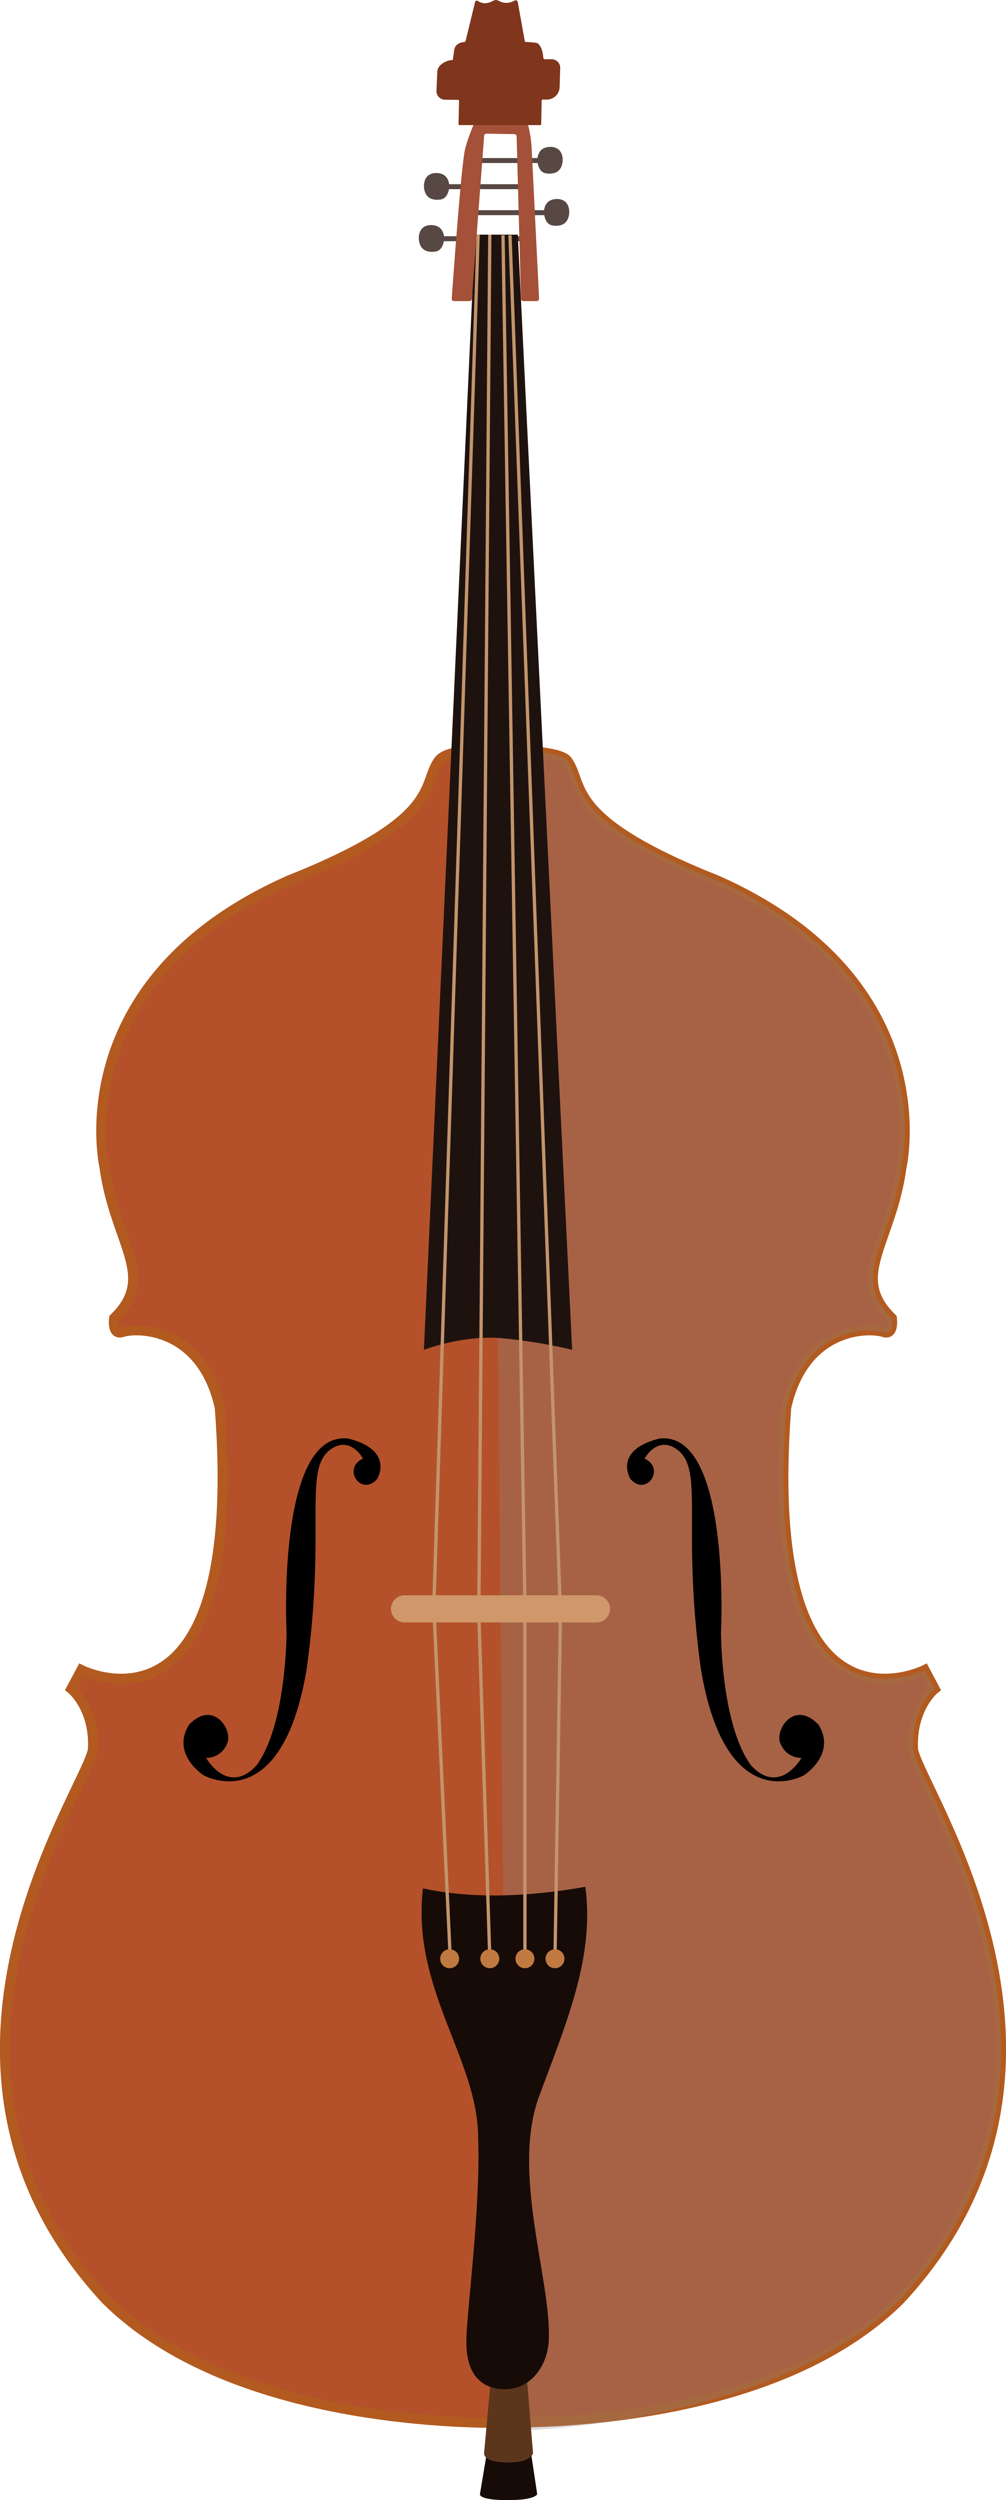 <?xml version="1.0" encoding="UTF-8" standalone="no"?>
<!-- Created with Inkscape (http://www.inkscape.org/) -->

<svg
   xmlns:dc="http://purl.org/dc/elements/1.1/"
   xmlns:cc="http://creativecommons.org/ns#"
   xmlns:rdf="http://www.w3.org/1999/02/22-rdf-syntax-ns#"
   xmlns:svg="http://www.w3.org/2000/svg"
   xmlns="http://www.w3.org/2000/svg"
   xmlns:sodipodi="http://sodipodi.sourceforge.net/DTD/sodipodi-0.dtd"
   xmlns:inkscape="http://www.inkscape.org/namespaces/inkscape"
   width="107.738mm"
   height="267.722mm"
   viewBox="0 0 381.748 948.62"
   id="svg2"
   version="1.1"
   inkscape:version="0.91 r13725"
   sodipodi:docname="bass.svg">
  <defs
     id="defs4">
    <clipPath
       id="clipPath4150"
       clipPathUnits="userSpaceOnUse">
      <path
         inkscape:connector-curvature="0"
         id="path4152"
         d="m 0,1080 1920,0 L 1920,0 0,0 0,1080 Z" />
    </clipPath>
    <clipPath
       id="clipPath4166"
       clipPathUnits="userSpaceOnUse">
      <path
         inkscape:connector-curvature="0"
         id="path4168"
         d="m 942.129,692.569 154.091,0 0,-510.23 -154.091,0 0,510.23 z" />
    </clipPath>
  </defs>
  <sodipodi:namedview
     id="base"
     pagecolor="#ffffff"
     bordercolor="#666666"
     borderopacity="1.0"
     inkscape:pageopacity="0.0"
     inkscape:pageshadow="2"
     inkscape:zoom="0.35"
     inkscape:cx="-252.69739"
     inkscape:cy="451.45267"
     inkscape:document-units="px"
     inkscape:current-layer="layer1"
     showgrid="false"
     fit-margin-top="0"
     fit-margin-left="0"
     fit-margin-right="0"
     fit-margin-bottom="0"
     inkscape:window-width="1920"
     inkscape:window-height="1137"
     inkscape:window-x="-8"
     inkscape:window-y="-8"
     inkscape:window-maximized="1" />
  <g
     inkscape:label="Layer 1"
     inkscape:groupmode="layer"
     id="layer1"
     transform="translate(-200.555,-35.195)">
    <g
       transform="matrix(1.25,0,0,-1.25,-789.831,1185.481)"
       inkscape:label="Bass"
       id="g4144">
      <g
         id="g4146">
        <g
           clip-path="url(#clipPath4150)"
           id="g4148">
          <g
             transform="translate(942.129,692.532)"
             id="g4154">
            <path
               inkscape:connector-curvature="0"
               id="path4156"
               style="fill:#b4512a;fill-opacity:1;fill-rule:nonzero;stroke:none"
               d="m 0,0 c 6.913,0.193 20.272,-0.305 22.386,-3.157 5.375,-7.25 -1.5,-17.709 45.5,-36.375 69,-30.667 56,-87 56,-87 -3.125,-23.25 -16.054,-33.146 -2.929,-45.896 0,0 0.778,-5.324 -2.571,-4.229 -4.398,1.438 -24,1.625 -29.5,-22.875 -8,-104.833 42,-79.667 42,-79.667 l 3.063,-5.763 c 0,0 -7.229,-5.737 -6.563,-18.403 2,-12.167 61.5,-96.167 -3.833,-166.834 -32.084,-32.084 -89.065,-36.936 -114.184,-37.438 0,0 -85.165,-4.562 -127.165,37.438 -65.333,70.667 -5.833,154.667 -3.833,166.834 0.666,12.666 -6.562,18.403 -6.562,18.403 l 3.062,5.763 c 0,0 50,-25.166 42,79.667 -5.5,24.5 -25.101,24.313 -29.5,22.875 -3.349,-1.095 -2.571,4.229 -2.571,4.229 13.125,12.75 0.196,22.646 -2.929,45.896 0,0 -13,56.333 56,87 47,18.666 40.125,29.125 45.5,36.375 C -14.515,-0.305 -6.913,0.193 0,0" />
          </g>
          <g
             transform="translate(942.129,692.532)"
             id="g4158">
            <path
               inkscape:connector-curvature="0"
               id="path4160"
               style="fill:none;stroke:#b25a1f;stroke-width:3;stroke-linecap:butt;stroke-linejoin:miter;stroke-miterlimit:10;stroke-dasharray:none;stroke-opacity:1"
               d="m 0,0 c 6.913,0.193 20.272,-0.305 22.386,-3.157 5.375,-7.25 -1.5,-17.709 45.5,-36.375 69,-30.667 56,-87 56,-87 -3.125,-23.25 -16.054,-33.146 -2.929,-45.896 0,0 0.778,-5.324 -2.571,-4.229 -4.398,1.438 -24,1.625 -29.5,-22.875 -8,-104.833 42,-79.667 42,-79.667 l 3.063,-5.763 c 0,0 -7.229,-5.737 -6.563,-18.403 2,-12.167 61.5,-96.167 -3.833,-166.834 -32.084,-32.084 -89.065,-36.936 -114.184,-37.438 0,0 -85.165,-4.562 -127.165,37.438 -65.333,70.667 -5.833,154.667 -3.833,166.834 0.666,12.666 -6.562,18.403 -6.562,18.403 l 3.062,5.763 c 0,0 50,-25.166 42,79.667 -5.5,24.5 -25.101,24.313 -29.5,22.875 -3.349,-1.095 -2.571,4.229 -2.571,4.229 13.125,12.75 0.196,22.646 -2.929,45.896 0,0 -13,56.333 56,87 47,18.666 40.125,29.125 45.5,36.375 C -14.515,-0.305 -6.913,0.193 0,0 Z" />
          </g>
          <g
             id="g4162">
            <g
               id="g4164" />
            <g
               id="g4170">
              <g
                 style="opacity:0.3"
                 id="g4172"
                 clip-path="url(#clipPath4166)">
                <g
                   id="g4174"
                   transform="translate(942.129,692.532)">
                  <path
                     inkscape:connector-curvature="0"
                     id="path4176"
                     style="fill:#898989;fill-opacity:1;fill-rule:nonzero;stroke:none"
                     d="m 0,0 c 6.913,0.193 20.272,-0.305 22.386,-3.157 5.375,-7.25 -1.5,-17.709 45.5,-36.375 69,-30.667 56,-87 56,-87 -3.125,-23.25 -16.054,-33.146 -2.929,-45.896 0,0 0.778,-5.324 -2.571,-4.229 -4.398,1.438 -24,1.625 -29.5,-22.875 -8,-104.833 42,-79.667 42,-79.667 l 3.063,-5.763 c 0,0 -7.229,-5.737 -6.563,-18.403 2,-12.167 61.5,-96.167 -3.833,-166.834 C 91.469,-502.282 29.681,-509.69 4.563,-510.193 4.563,-510.193 0,-58.532 0,0" />
                </g>
              </g>
            </g>
          </g>
          <g
             transform="translate(952.509,182.339)"
             id="g4178">
            <path
               inkscape:connector-curvature="0"
               id="path4180"
               style="fill:#160b07;fill-opacity:1;fill-rule:nonzero;stroke:none"
               d="m 0,0 2.875,-19.166 c 0,0 -0.366,-1.84 -8.922,-1.84 -9.116,0 -8.452,1.84 -8.452,1.84 L -11.304,0 0,0 Z" />
          </g>
          <g
             transform="translate(951.667,205.5)"
             id="g4182">
            <path
               inkscape:connector-curvature="0"
               id="path4184"
               style="fill:#5c361b;fill-opacity:1;fill-rule:nonzero;stroke:none"
               d="m 0,0 2.459,-29.875 c 0,0 -0.313,-2.868 -7.63,-2.868 -7.795,0 -7.227,2.868 -7.227,2.868 L -9.667,0 0,0 Z" />
          </g>
          <g
             transform="translate(935.833,872.256)"
             id="g4186">
            <path
               inkscape:connector-curvature="0"
               id="path4188"
               style="fill:#574843;fill-opacity:1;fill-rule:nonzero;stroke:none"
               d="m 0,0 19.647,0 c 0,0 0.155,2.408 2.287,3.13 1.84,0.623 5.366,0.447 5.366,-3.86 -0.241,-3.844 -2.992,-4.24 -5.125,-3.913 -2.133,0.327 -2.476,3.13 -2.476,3.13 L 0,-1.513 0,0 Z" />
          </g>
          <g
             transform="translate(953.5,864.321)"
             id="g4190">
            <path
               inkscape:connector-curvature="0"
               id="path4192"
               style="fill:#574843;fill-opacity:1;fill-rule:nonzero;stroke:none"
               d="m 0,0 -24.847,0 c 0,0 -0.155,2.408 -2.287,3.13 -1.841,0.623 -5.366,0.447 -5.366,-3.86 0.241,-3.845 2.992,-4.24 5.125,-3.914 2.132,0.328 2.476,3.13 2.476,3.13 L 0,-1.514 0,0 Z" />
          </g>
          <g
             transform="translate(933.833,856.431)"
             id="g4194">
            <path
               inkscape:connector-curvature="0"
               id="path4196"
               style="fill:#574843;fill-opacity:1;fill-rule:nonzero;stroke:none"
               d="m 0,0 23.647,0 c 0,0 0.155,2.408 2.287,3.13 1.84,0.623 5.366,0.447 5.366,-3.86 -0.241,-3.845 -2.993,-4.24 -5.125,-3.913 -2.133,0.327 -2.476,3.13 -2.476,3.13 L 0,-1.513 0,0 Z" />
          </g>
          <g
             transform="translate(951.667,848.519)"
             id="g4198">
            <path
               inkscape:connector-curvature="0"
               id="path4200"
               style="fill:#574843;fill-opacity:1;fill-rule:nonzero;stroke:none"
               d="m 0,0 -24.579,0 c 0,0 -0.154,2.407 -2.287,3.13 -1.84,0.623 -5.365,0.447 -5.365,-3.86 0.24,-3.845 2.992,-4.24 5.124,-3.914 2.133,0.328 2.477,3.13 2.477,3.13 L 0,-1.514 0,0 Z" />
          </g>
          <g
             transform="translate(970,347.5)"
             id="g4202">
            <path
               inkscape:connector-curvature="0"
               id="path4204"
               style="fill:#160b07;fill-opacity:1;fill-rule:nonzero;stroke:none"
               d="m 0,0 c -17.548,-3.084 -34.159,-3.71 -49.299,-0.479 -3.534,-30.688 16.759,-51.771 16.759,-75.771 0.829,-20.483 -3.543,-53.875 -3.543,-60.625 -0.542,-12.875 6.25,-15.625 11.623,-15.625 8.502,0 13.383,8.028 13.383,15.611 C -10.5,-119 -22.523,-86.379 -13.998,-63.5 -5.474,-40.621 2.833,-21 0,0" />
          </g>
          <g
             transform="translate(949.5,849)"
             id="g4206">
            <path
               inkscape:connector-curvature="0"
               id="path4208"
               style="fill:#1e120f;fill-opacity:1;fill-rule:nonzero;stroke:none"
               d="m 0,0 16.5,-338.5 c 0,0 -8.984,2.333 -20.992,3.5 -12.008,1.167 -24.008,-3.5 -24.008,-3.5 L -13,0 0,0 Z" />
          </g>
          <g
             transform="translate(945.008,848.835)"
             id="g4210">
            <path
               inkscape:connector-curvature="0"
               id="path4212"
               style="fill:none;stroke:#c2956c;stroke-width:1;stroke-linecap:butt;stroke-linejoin:miter;stroke-miterlimit:10;stroke-dasharray:none;stroke-opacity:1"
               d="m 0,0 6.659,-416.501 0,-106.666" />
          </g>
          <g
             transform="translate(947.129,848.835)"
             id="g4214">
            <path
               inkscape:connector-curvature="0"
               id="path4216"
               style="fill:none;stroke:#c2956c;stroke-width:1;stroke-linecap:butt;stroke-linejoin:miter;stroke-miterlimit:10;stroke-dasharray:none;stroke-opacity:1"
               d="m 0,0 15.329,-418.167 -1.666,-105" />
          </g>
          <g
             transform="translate(941,849)"
             id="g4218">
            <path
               inkscape:connector-curvature="0"
               id="path4220"
               style="fill:none;stroke:#c2956c;stroke-width:1;stroke-linecap:butt;stroke-linejoin:miter;stroke-miterlimit:10;stroke-dasharray:none;stroke-opacity:1"
               d="M 0,0 -3.333,-418.333 0,-523.333" />
          </g>
          <g
             transform="translate(937.46,849.042)"
             id="g4222">
            <path
               inkscape:connector-curvature="0"
               id="path4224"
               style="fill:none;stroke:#c2956c;stroke-width:1;stroke-linecap:butt;stroke-linejoin:miter;stroke-miterlimit:10;stroke-dasharray:none;stroke-opacity:1"
               d="m 0,0 -13.46,-416.542 5,-106.833" />
          </g>
          <g
             transform="translate(973.375,427.75)"
             id="g4226">
            <path
               inkscape:connector-curvature="0"
               id="path4228"
               style="fill:#cf976a;fill-opacity:1;fill-rule:nonzero;stroke:none"
               d="m 0,0 -58.25,0 c -2.269,0 -4.125,1.856 -4.125,4.125 0,2.269 1.856,4.125 4.125,4.125 L 0,8.25 C 2.269,8.25 4.125,6.394 4.125,4.125 4.125,1.856 2.269,0 0,0" />
          </g>
          <g
             transform="translate(931.688,325.667)"
             id="g4230">
            <path
               inkscape:connector-curvature="0"
               id="path4232"
               style="fill:#c07a41;fill-opacity:1;fill-rule:nonzero;stroke:none"
               d="m 0,0 c 0,-1.588 -1.287,-2.875 -2.875,-2.875 -1.588,0 -2.875,1.287 -2.875,2.875 0,1.588 1.287,2.875 2.875,2.875 C -1.287,2.875 0,1.588 0,0" />
          </g>
          <g
             transform="translate(943.875,325.667)"
             id="g4234">
            <path
               inkscape:connector-curvature="0"
               id="path4236"
               style="fill:#c07a41;fill-opacity:1;fill-rule:nonzero;stroke:none"
               d="m 0,0 c 0,-1.588 -1.287,-2.875 -2.875,-2.875 -1.588,0 -2.875,1.287 -2.875,2.875 0,1.588 1.287,2.875 2.875,2.875 C -1.287,2.875 0,1.588 0,0" />
          </g>
          <g
             transform="translate(954.542,325.667)"
             id="g4238">
            <path
               inkscape:connector-curvature="0"
               id="path4240"
               style="fill:#c07a41;fill-opacity:1;fill-rule:nonzero;stroke:none"
               d="m 0,0 c 0,-1.588 -1.287,-2.875 -2.875,-2.875 -1.588,0 -2.875,1.287 -2.875,2.875 0,1.588 1.287,2.875 2.875,2.875 C -1.287,2.875 0,1.588 0,0" />
          </g>
          <g
             transform="translate(963.667,325.667)"
             id="g4242">
            <path
               inkscape:connector-curvature="0"
               id="path4244"
               style="fill:#c07a41;fill-opacity:1;fill-rule:nonzero;stroke:none"
               d="m 0,0 c 0,-1.588 -1.287,-2.875 -2.875,-2.875 -1.588,0 -2.875,1.287 -2.875,2.875 0,1.588 1.287,2.875 2.875,2.875 C -1.287,2.875 0,1.588 0,0" />
          </g>
          <g
             transform="translate(1011.186,424.667)"
             id="g4246">
            <path
               inkscape:connector-curvature="0"
               id="path4248"
               style="fill:#000000;fill-opacity:1;fill-rule:nonzero;stroke:none"
               d="m 0,0 c 0,0 3.127,61.458 -18.748,58.896 -14.125,-3.563 -8.771,-12.23 -8.771,-12.23 4.646,-5.52 10.896,2.98 4.333,6.167 0,0 3.25,6.141 8.643,3.5 10.295,-5.5 2.19,-22.167 8.429,-67.332 7.595,-45.668 31.261,-32.335 31.261,-32.335 0,0 10,6.334 4.5,15.334 -7.52,7.958 -13.645,-1.917 -11.52,-5.854 1.937,-4.438 6.312,-4.188 6.312,-4.188 0,0 -6.625,-11.625 -15.292,-2.292 C 0,-28 0,0 0,0" />
          </g>
          <g
             transform="translate(879.304,424.667)"
             id="g4250">
            <path
               inkscape:connector-curvature="0"
               id="path4252"
               style="fill:#000000;fill-opacity:1;fill-rule:nonzero;stroke:none"
               d="m 0,0 c 0,0 -3.127,61.458 18.748,58.896 14.125,-3.563 8.771,-12.23 8.771,-12.23 -4.646,-5.52 -10.896,2.98 -4.333,6.167 0,0 -3.25,6.141 -8.643,3.5 -10.295,-5.5 -2.191,-22.167 -8.429,-67.332 -7.595,-45.668 -31.262,-32.335 -31.262,-32.335 0,0 -10,6.334 -4.5,15.334 7.521,7.958 13.646,-1.917 11.521,-5.854 -1.937,-4.438 -6.312,-4.188 -6.312,-4.188 0,0 6.625,-11.625 15.291,-2.292 C 0,-28 0,0 0,0" />
          </g>
          <g
             transform="translate(951.183,885.333)"
             id="g4254">
            <path
               inkscape:connector-curvature="0"
               id="path4256"
               style="fill:#a55038;fill-opacity:1;fill-rule:nonzero;stroke:none"
               d="M 0,0 C 0.294,0 0.558,-0.18 0.659,-0.457 1.11,-1.697 2.296,-5.373 2.541,-10.333 2.82,-15.997 4.512,-50.318 4.781,-55.771 4.801,-56.172 4.48,-56.5 4.078,-56.5 l -4.094,0 c -0.381,0 -0.692,0.303 -0.703,0.684 l -1.319,49.31 c -0.01,0.376 -0.315,0.677 -0.691,0.684 l -8.458,0.144 c -0.372,0.006 -0.685,-0.279 -0.712,-0.65 l -3.727,-49.522 c -0.028,-0.367 -0.334,-0.65 -0.702,-0.65 l -4.713,0 c -0.408,0 -0.73,0.337 -0.702,0.744 0.393,5.583 2.91,40.821 4.06,45.423 1.049,4.194 3.124,8.623 3.766,9.941 C -13.799,-0.15 -13.555,0 -13.286,0 L 0,0 Z" />
          </g>
          <g
             transform="translate(959.783,902.25)"
             id="g4258">
            <path
               inkscape:connector-curvature="0"
               id="path4260"
               style="fill:#7f361d;fill-opacity:1;fill-rule:nonzero;stroke:none"
               d="M 0,0 -2.041,0 C -2.308,0 -2.531,0.206 -2.545,0.472 -2.599,1.46 -2.872,3.745 -4.236,4.829 -4.558,5.084 -7.056,5.207 -7.864,5.24 -8.012,5.247 -8.135,5.354 -8.161,5.5 l -2.13,11.882 c -0.074,0.416 -0.53,0.635 -0.906,0.439 -1.479,-0.77 -3.062,-1.102 -4.974,-0.04 -0.46,0.256 -1.022,0.267 -1.482,0.011 -1.696,-0.943 -3.296,-1.136 -4.74,-0.096 -0.315,0.226 -0.756,0.077 -0.849,-0.3 l -2.8,-11.474 c -0.143,-0.583 -0.252,-0.671 -0.391,-0.679 -0.715,-0.044 -2.902,-0.357 -3.166,-2.509 l -0.414,-2.928 c -0.012,-0.034 -0.044,-0.056 -0.079,-0.056 -1.929,0 -4.521,-1.509 -4.624,-3.436 l -0.259,-5.856 c -0.078,-1.482 1.094,-2.73 2.578,-2.746 l 3.961,-0.042 c 0.176,-0.002 0.316,-0.147 0.312,-0.322 l -0.152,-7.026 C -28.28,-19.854 -28.138,-20 -27.961,-20 l 24.47,0 c 0.172,0 0.313,0.138 0.316,0.31 l 0.133,7.13 c 0.003,0.172 0.144,0.31 0.316,0.31 l 1.259,0 c 2.099,0 3.819,1.667 3.882,3.765 l 0.179,5.811 C 2.638,-1.21 1.464,0 0,0" />
          </g>
        </g>
      </g>
    </g>
  </g>
</svg>
